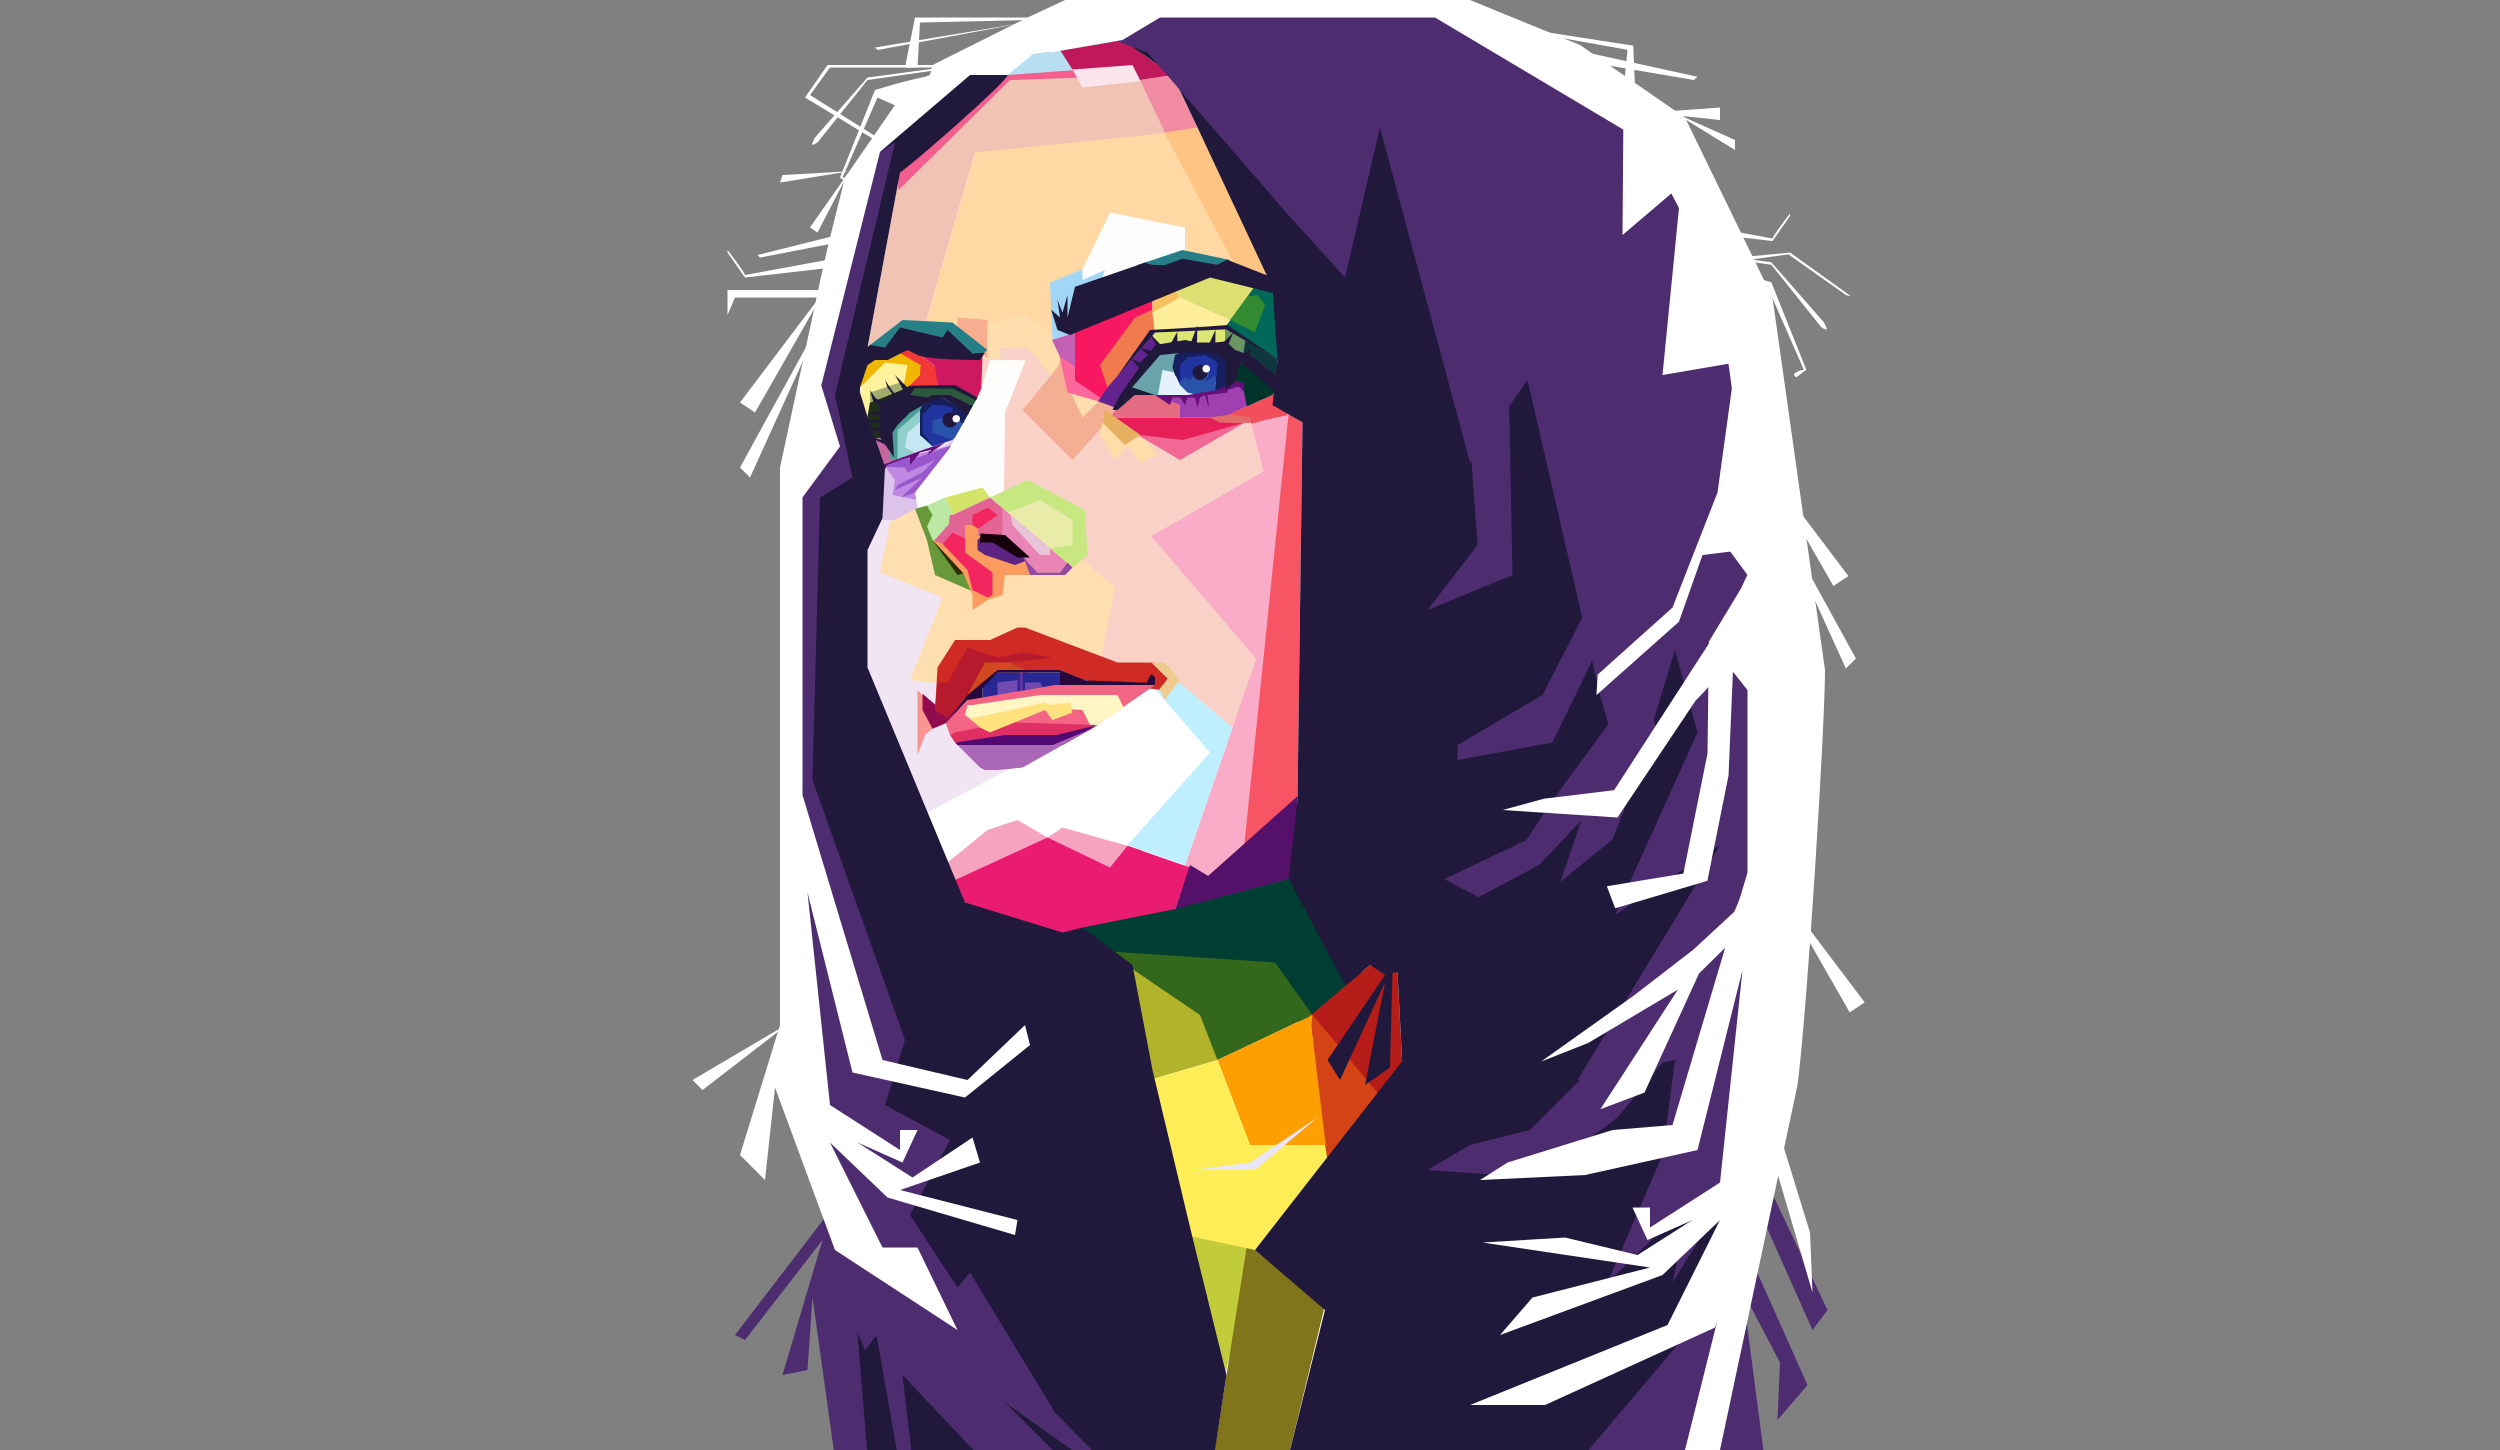 <svg xmlns="http://www.w3.org/2000/svg" viewBox="0 0 1000 580.01"><rect x="0" y="0" width="1000" height="580.01" fill="#808080" stroke="none"/><defs><style>.cls-1{fill:none;}.cls-2{fill:#fff;}.cls-3{fill:#ffd8a4;}.cls-4{fill:#f1c3b4;}.cls-5{fill:#f25e8e;}.cls-6{fill:#fbe4ec;}.cls-7{fill:#fdfdfd;}.cls-8{fill:#ffc383;}.cls-9{fill:#f18ba1;}.cls-10{fill:#bf195b;}.cls-11{fill:#b6dff1;}.cls-12{fill:#f1e5f3;}.cls-13{fill:#dcc3ea;}.cls-14{fill:#bf88e2;}.cls-15{fill:#9957ce;}.cls-16{fill:#ffdfaf;}.cls-17{fill:#fdfdfb;}.cls-18{fill:#f9d1c7;}.cls-19{fill:#fedead;}.cls-20{fill:#f7ad90;}.cls-21{fill:#a1d6f6;}.cls-22{fill:#f4ae94;}.cls-23{fill:#c360b3;}.cls-24{fill:#c7e880;}.cls-25{fill:#e9eba9;}.cls-26{fill:#d4e46a;}.cls-27{fill:#bbe8a3;}.cls-28{fill:#e26495;}.cls-29{fill:#67993a;}.cls-30{fill:#2d2e06;}.cls-31{fill:#f3265f;}.cls-32{fill:#fb9b5f;}.cls-33{fill:#e885b4;}.cls-34{fill:#e8c4d8;}.cls-35{fill:#5d2483;}.cls-36{fill:#16000b;}.cls-37{fill:#934a9e;}.cls-38{fill:#fedda8;}.cls-39{fill:#faabc8;}.cls-40{fill:#f6a3bf;}.cls-41{fill:#ea1c71;}.cls-42{fill:#f75564;}.cls-43{fill:#bfefff;}.cls-44{fill:#551069;}.cls-45{fill:#f99691;}.cls-46{fill:#930a4e;}.cls-47{fill:#cf2a24;}.cls-48{fill:#b71a2d;}.cls-49{fill:#d1491f;}.cls-50{fill:#292794;}.cls-51{fill:#26083a;}.cls-52{fill:#67349d;}.cls-53{fill:#734ab2;}.cls-54{fill:#f46485;}.cls-55{fill:#efcb8f;}.cls-56{fill:#fff6c4;}.cls-57{fill:#ffe17e;}.cls-58{fill:#e02f63;}.cls-59{fill:#510873;}.cls-60{fill:#aa67b6;}.cls-61{fill:#fe679c;}.cls-62{fill:#f81861;}.cls-63{fill:#f17b4d;}.cls-64{fill:#f8c061;}.cls-65{fill:#ffef9d;}.cls-66{fill:#dddf71;}.cls-67{fill:#006859;}.cls-68{fill:#348a31;}.cls-69{fill:#267f87;}.cls-70{fill:#20193b;}.cls-71{fill:#f16894;}.cls-72{fill:#e61f58;}.cls-73{fill:#e36b6a;}.cls-74{fill:#f34e5c;}.cls-75{fill:#62238e;}.cls-76{fill:#dde673;}.cls-77{fill:#6a9462;}.cls-78{fill:#0f383e;}.cls-79{fill:#e56b82;}.cls-80{fill:#a03fb0;}.cls-81{fill:#00332a;}.cls-82{fill:#e5f1ff;}.cls-83{fill:#69a4aa;}.cls-84{fill:#2952aa;}.cls-85{fill:#2234a0;}.cls-86{fill:#16205e;}.cls-87{fill:#650f7a;}.cls-88{fill:#fff29c;}.cls-89{fill:#f1b600;}.cls-90{fill:#f23839;}.cls-91{fill:#ce1960;}.cls-92{fill:#1f2e19;}.cls-93{fill:#a3ab6f;}.cls-94{fill:#2c593c;}.cls-95{fill:#c6689d;}.cls-96{fill:#c5e7f3;}.cls-97{fill:#91cfcc;}.cls-98{fill:#4c9d96;}.cls-99{fill:#e8b162;}.cls-100{fill:#003e33;}.cls-101{fill:#b1b32b;}.cls-102{fill:#33671c;}.cls-103{fill:#b61d18;}.cls-104{fill:#d44316;}.cls-105{fill:#fd9f01;}.cls-106{fill:#feed57;}.cls-107{fill:#c2cb3a;}.cls-108{fill:#80751b;}.cls-109{fill:#eae6f7;}.cls-110{fill:#4d2c70;}</style></defs><g id="Layer_5" data-name="Layer 5"><rect class="cls-1" y="0.01" width="1000" height="580"/><path class="cls-2" d="M359,64l38-31,62-11,78,90q5.5,121,11,242l82,127,54,100H444l19-84,9-37-39-88-55,2-35-99-7-61V151Z" transform="translate(0 -0.99)"/><polygon class="cls-2" points="316 409.01 281 436.01 277 432.01 316 409.01"/><polygon class="cls-2" points="367 513.01 393 520.01 393 524.01 367 513.01"/><polygon class="cls-2" points="330 116.01 296 161.01 302 165.01 330 116.01"/><polygon class="cls-2" points="330 125.01 296 187.01 300 191.01 330 125.01"/><polygon class="cls-2" points="332 116.01 291 116.01 291 126.01 294 119.01 332 119.01 332 116.01"/><polyline class="cls-2" points="339.72 68.51 324 91.01 327 93.01 339.72 68.51 313 70.01 312 73.01 339.72 68.51"/><path class="cls-2" d="M291,101c7,9,7,10,7,10l38-7-3,4-35,4-7-10Z" transform="translate(0 -0.99)"/><polyline class="cls-2" points="303 102.01 335 94.01 335 97.01 304 103.01 303 102.01"/></g><g id="Layer_7" data-name="Layer 7"><polygon class="cls-3" points="468 51.01 390 61.01 370 130.01 390 136.01 419 136.01 466 109.01 500 107.01 468 51.01"/><polygon class="cls-4" points="453 26.01 401 30.01 360 69.01 347 139.01 370 130.01 390 61.01 468 53.01 453 26.01"/><polygon class="cls-5" points="404 29.01 430.19 28.07 433 31.01 404 32.01 359.38 76.07 359 63.01 404 29.01"/><path class="cls-6" d="M456,25c1.33,2.67,2.67,5.33,4,8l-27,3-5-9Z" transform="translate(0 -0.99)"/><polygon class="cls-7" points="474 103.01 474 91.01 444 85.01 428 118.01 474 103.01"/><polygon class="cls-8" points="479 51.01 465.6 52.92 494 106.01 508 112.01 479 51.01"/><path class="cls-9" d="M479,52l-13,2L456,33l13-2Z" transform="translate(0 -0.99)"/><polygon class="cls-10" points="469 30.01 456 32.01 453 26.01 425.25 28.07 420 21.01 449 16.01 469 30.01"/><path class="cls-11" d="M403,31l8-8,13-2q2.58,4,5.15,8.06Z" transform="translate(0 -0.99)"/><path class="cls-12" d="M354,185l35-10c-8.59,7.85-18.87,20-19,35-.11,12.53,6.91,18.39,10,32,2.41,10.61,2.59,26.64-9,49h14l31,11-69,37-15-99,10-35q4.71-23.08,9-23Q352.53,182,354,185Z" transform="translate(0 -0.99)"/><polygon class="cls-13" points="379 178.01 353 187.01 353 208.01 359 208.01 369 203.01 383 174.01 379 178.01"/><polygon class="cls-14" points="355 188.01 358 192.01 357 198.01 367 200.01 381 178.03 355.29 184.68 354 185.01 355 188.01"/><polygon class="cls-15" points="359 194.01 369 189.01 374 184.01 363 189.01 362 187.01 354 186.66 359.38 184.01 367 183.01 381 178.01 366 197.01 360.4 198.97 369 191.01 358 196.01 359 194.01"/><path class="cls-16" d="M385,213l-18-9-11,6-4,20,25,10-13,33,17,2,61-12,8-26-19-14Z" transform="translate(0 -0.99)"/><path class="cls-17" d="M393,143l-1,15-12.36,22.55L366,198l1,6h6l8-3,22-3-1-34,11-24Z" transform="translate(0 -0.99)"/><path class="cls-18" d="M423,152l-11-13-12,1v4l-7-1q-.5,7.5-1,15l4-13,14.28.06L402,166l-.4,32.17L446,236q-2.81,14.15-5.6,28.3L493,292l12-28q2-48.49,4-97Z" transform="translate(0 -0.99)"/><path class="cls-19" d="M392.91,144.3l7.15.51L400,140h11l11,13,6-13-18-13-21,5Z" transform="translate(0 -0.99)"/><path class="cls-20" d="M383,128l12,1v15.45L383,132Z" transform="translate(0 -0.99)"/><path class="cls-21" d="M433,133l-12,4q-.5-11.5-1-23l13-5.31V113l9-4Z" transform="translate(0 -0.99)"/><polygon class="cls-22" points="423 147.01 409 164.01 429 184.01 447 164.01 425 142.01 423 147.01"/><polygon class="cls-19" points="427 154.01 433 167.01 440 160.01 427 154.01"/><path class="cls-23" d="M420.83,137,426,148c.56,1.09,1.64,2.92,2.7,2.79,1.54-.19,2.11-4.42,2.3-5.79a25.43,25.43,0,0,0-1-11Z" transform="translate(0 -0.99)"/><polygon class="cls-24" points="396 199.01 411 192.01 434 204.01 435 222.01 429 227.01 396 199.01"/><polyline class="cls-25" points="408.5 203.01 403 204.95 420 219.37 429 218.01 429 208.01 416 200.01 408.5 203.01"/><path class="cls-26" d="M378,200l15-4,3,4-15,7Z" transform="translate(0 -0.99)"/><path class="cls-27" d="M369,204l9-4,4,9-7,9h-3Z" transform="translate(0 -0.99)"/><polygon class="cls-28" points="380 206.01 379.5 209.69 373 217.01 378 219.01 393 213.75 396 199.01 381 206.01 380 206.01"/><path class="cls-29" d="M370.75,203.22,366,204.55,370.75,217,374,231l16,7-4-9-13-12-2.17-5.43L373,207Z" transform="translate(0 -0.99)"/><polygon class="cls-30" points="383 230.01 373 216.01 386 229.09 383 230.01"/><path class="cls-31" d="M399,231l-12-11v-3.16L381,214l-5,5.77L386,231l3,7,4,3,6-2Z" transform="translate(0 -0.99)"/><polygon class="cls-32" points="373 216.01 385.36 229.29 389 238.01 389 244.01 395 240.01 401 238.01 402 230.01 412 230.01 409 222.01 406 226.01 391 219.01 392 215.01 392 210.01 386 210.01 386 221.01 397 229.01 397 238.01 395 239.01 389 236.01 387 228.01 377.04 217.58 373 216.01"/><polygon class="cls-28" points="391.25 210.01 391.25 214.36 401 214.01 401.81 203.94 396 199.01 391.25 210.01"/><polygon class="cls-31" points="389 206.01 395.19 203.01 399 206.01 391.25 211.48 389 210.01 389 206.01"/><polygon class="cls-33" points="426.95 225.27 405.05 206.69 401 203.25 401 214.01 415 229.01 424 229.01 426.95 225.27"/><polygon class="cls-34" points="405 210.01 404.25 206.01 420 219.37 420 222.01 416 222.01 405 210.01"/><polyline class="cls-35" points="410.29 223.97 402 216.01 392 215.01 391 216.01 391 220.01 394 222.01 406 226.01 409.89 224.5"/><polygon class="cls-36" points="392.15 213.39 402 214.01 412 223.01 407 223.01 397 217.01 392 217.01 392.15 213.39"/><polygon class="cls-37" points="427 225.01 424 229.01 415 229.01 409.38 222.97 412 230.01 426 230.01 429 227.01 427 225.01"/><path class="cls-38" d="M456,175l-15-5c-.33,1.67-.67,3.33-1,5l6,10,5-6,5,7,7-3Z" transform="translate(0 -0.99)"/><polygon class="cls-39" points="500.5 169.51 505.5 188.51 460.5 214.51 502.5 263.51 473.5 347.51 497.5 354.51 509.5 333.51 515.5 163.51 500.5 169.51"/><polygon class="cls-40" points="379 345.01 395 332.01 407 328.01 419 335.01 425 331.01 457 340.01 440 362.01 378 355.01 379 345.01"/><polygon class="cls-41" points="444 347.01 451 338.32 476 347.01 470 364.01 425 373.01 373 375.01 382 352.01 419 335.01 444 347.01"/><polygon class="cls-42" points="515.42 165.66 497 345.01 519 320.01 521 169.01 515.42 165.66"/><polygon class="cls-43" points="460.5 273.89 484 301.01 451 338.01 474 346.06 493 291.01 468 270.01 460.5 273.89"/><polygon class="cls-44" points="519.02 318.46 483.26 350.36 476 346.01 470 364.01 518 351.01 519.02 318.46"/><polygon class="cls-45" points="374 283.79 367 276.01 367 302.01 370 294.01 376 289.01 374 283.79"/><polygon class="cls-46" points="369 277.51 379 286.01 389 276.01 379 289.01 373 291.51 369 284.01 369 277.51"/><polygon class="cls-47" points="375 267.01 382 256.01 396 256.01 407 251.01 410 251.01 447 265.01 462 265.01 468 270.01 464.52 276.01 433 272.01 424 268.01 399 268.01 386 279.01 379 287.01 374 284.01 374.63 273.26 375 267.01"/><path class="cls-48" d="M387,260l12,4,10-2,12,2-17,2H394l-6.5,12.5L379,288l-5-3q.5-5.5,1-11h4Z" transform="translate(0 -0.99)"/><polygon class="cls-49" points="399 269.01 387 278.01 394 265.01 404 265.01 412 269.01 399 269.01"/><polygon class="cls-50" points="393 273.51 393 280.01 424 274.01 424 269.01 399 269.01 393 273.51"/><path class="cls-51" d="M379.28,289.64,387,279l12-10h25l10.06,4.13L456,274h2.82s1.18-4,2.18-3l1,1v3H424v-5H399l-6,6.23,0,4.77h-6Z" transform="translate(0 -0.99)"/><polygon class="cls-52" points="408 278.01 408 269.01 409.13 269.01 409 278.01 408 278.01"/><path class="cls-53" d="M399,274l8-1v5s-8,3-8,2v-6" transform="translate(0 -0.99)"/><polygon class="cls-53" points="410 273.01 410 276.01 417 275.01 416 273.01 410 273.01"/><path class="cls-54" d="M378.35,290.27,387,281l35-6h40l-26,18-56,2Z" transform="translate(0 -0.99)"/><polygon class="cls-55" points="462 265.01 466 265.01 472 272.01 465.8 280.01 463.76 275.61 467.13 271.51 460.5 265.01 462 265.01"/><path class="cls-56" d="M389,283l27-4h31l2.44,5-12.69,8.46L433,285l-16-1s-23,9-27,6l-4-3,1-4Z" transform="translate(0 -0.99)"/><polygon class="cls-57" points="388.03 287.53 418 281.01 420 282.01 428 281.01 429 285.01 421 288.01 418 284.01 394.79 293.48 388.03 287.53"/><path class="cls-58" d="M382,294l10-2,4,2,10-4,32.89,1L425,295l-43,3-2-3Z" transform="translate(0 -0.99)"/><polygon class="cls-59" points="383 298.01 425 298.01 439 290.01 422.53 294.01 402 294.01 382 297.01 383 298.01"/><polygon class="cls-60" points="385 300.01 392 307.01 394 308.01 399 308.01 409 307.01 436.75 291.51 421 298.01 383 298.01 385 300.01"/></g><g id="Layer_4" data-name="Layer 4"><polygon class="cls-61" points="435 150.01 423.88 142.5 427 157.01 441 161.01 435 150.01"/><polygon class="cls-62" points="443 161.01 430 152.23 430 132.01 461 120.01 461 127.01 443 161.01"/><polygon class="cls-63" points="443 155.01 440 146.01 454 127.01 463 123.01 462 133.01 443 155.01"/><path class="cls-64" d="M461,121v6l11-7-2-3Z" transform="translate(0 -0.99)"/><path class="cls-65" d="M462,135c-.33-3-.67-6-1-9l11-6,20,9-1,2Z" transform="translate(0 -0.99)"/><path class="cls-66" d="M470.39,117.58,472,120l20,9,10-13-18-5Z" transform="translate(0 -0.99)"/><path class="cls-67" d="M513,119v27l-23-14,13-18Z" transform="translate(0 -0.99)"/><polygon class="cls-68" points="502 133.01 492 128.01 499.12 118.57 503 118.01 506 122.01 502 133.01"/><path class="cls-69" d="M455,107l18-6,19,4a32,32,0,0,1-6,4c-12.72,6.54-26.25,2.63-31,1Z" transform="translate(0 -0.99)"/><path class="cls-70" d="M427,119v9l3-12.3L458.1,106a11.09,11.09,0,0,0,4.9,1h3l7-2.53,13.84,2.43,4.05-2L509,112l2.1,6.68L484,112l-56,23-5-2-2.53-8.11L424,128l-1-7,2,5Z" transform="translate(0 -0.99)"/><path class="cls-71" d="M455,175l17,10,26-15Z" transform="translate(0 -0.99)"/><polygon class="cls-72" points="446.05 167.01 456 174.01 473 176.01 498 169.01 484 167.01 446.05 167.01"/><path class="cls-73" d="M495,166l-11,2,4,2,9,.28,6-.28a4.92,4.92,0,0,0-1-4C500.47,164.36,497.41,164.17,495,166Z" transform="translate(0 -0.99)"/><polygon class="cls-74" points="511 155.01 509 158.01 491.43 165.66 500 167.01 500.5 169.51 506 168.01 515 166.01 511 155.01"/><path class="cls-75" d="M443,156l-3.75,5.5L446,164c11.95-7.56,19-17.35,17-25a11,11,0,0,0-2-4Z" transform="translate(0 -0.99)"/><path class="cls-76" d="M491,131c1,.55.21,4.14-1,8l-27,1-2-5a1.42,1.42,0,0,1,0-1c.37-.93,2-1.41,4-1,16.48-.27,23.3-1,25-1.86A1.16,1.16,0,0,1,491,131Z" transform="translate(0 -0.99)"/><polygon class="cls-77" points="499 136.49 490 131.01 490 141.01 496 145.01 499 136.49"/><path class="cls-78" d="M511,144v9c0,8-14-8.55-14-8.55l1.21-7.45,12.89,7.84" transform="translate(0 -0.99)"/><path class="cls-70" d="M447,151.33,460,133l17-1,14-1,22,15-22.55-13.28L462,134Z" transform="translate(0 -0.99)"/><path class="cls-79" d="M451,159h11.19l9.81,4,0,5H444Z" transform="translate(0 -0.99)"/><path class="cls-80" d="M494,153a6.87,6.87,0,0,1,6,1,6.79,6.79,0,0,1,1.5,8.26L491,167l-7,1H472v-5l-10-4,14-2Z" transform="translate(0 -0.99)"/><path class="cls-81" d="M494.5,145,511,156l-2,3-10.24,4.5c-.59-2.83-1.17-5.67-1.76-8.5l-3-2Z" transform="translate(0 -0.99)"/><path class="cls-82" d="M460.5,145.51,463,142l9-1-2,7,10,11H459.51L453,157.5V153Z" transform="translate(0 -0.99)"/><path class="cls-83" d="M465,149l-1.85,10h-3.64q-8.42-.7-8.51-2c0-.31.31-.64,1-1l8-10,3-4,9-1-2,9Z" transform="translate(0 -0.99)"/><path class="cls-84" d="M480,150h-7l-2.11,2.34L472,155l3,3,4,1h4l3-1,.56-6.67L483,149Z" transform="translate(0 -0.99)"/><polygon class="cls-85" points="479 148.01 481 150.01 484 149.01 482 153.01 486 150.01 487 154.01 489 146.01 484 141.01 475.32 141.01 472 145.01 470.89 151.34 471.69 153.26 474 151.01 476 152.01 479 148.01"/><path class="cls-86" d="M474,141l-4,2-1,5,1,3,2,3v-7l3-3,7-1,5,3-1,12,4-1,1-14-8-3Z" transform="translate(0 -0.99)"/><circle class="cls-70" cx="480" cy="149.01" r="3"/><circle class="cls-2" cx="482.5" cy="147.51" r="1.5"/><path class="cls-87" d="M462,159h13l12-2,7-4a4.61,4.61,0,0,0,4,1c-.33,1.33-.67,2.67-1,4a2.05,2.05,0,0,0-3-2l-3,1v1l-8,1s1,6.93,0,3.47L482,159l-2,1-1,4-1-4h-3l-1,3-2-3-3,0-1,3Z" transform="translate(0 -0.99)"/><path class="cls-88" d="M345.33,152l5.88-7L364,146v10l-14,5s2,19-2,9-4-11-4-11Z" transform="translate(0 -0.99)"/><path class="cls-89" d="M361,142l7,4,1,5-8,7,2-11-9-1-10,10q1-6,2-12Z" transform="translate(0 -0.99)"/><polygon class="cls-90" points="368 142.01 375 147.01 375 155.01 362.79 155.44 368 150.01 368.2 146.01 360.19 141.41 361 139.01 367 139.01 368 142.01"/><path class="cls-91" d="M370,142l23,1-.5,13.43-1.5,3.39a28.39,28.39,0,0,1-3-.82c-3.87-1.27-5.14-2.53-8-3a12.69,12.69,0,0,0-4,0l-1-1-1-7.71L368,143Z" transform="translate(0 -0.99)"/><polygon class="cls-92" points="348 161.01 347 166.5 349 176.01 356 174.01 358 163.01 361.84 155.44 348 161.01"/><polygon class="cls-93" points="348 157.01 360 153.01 361.84 155.44 348 161.01 348 157.01"/><polygon class="cls-94" points="362 158.01 366 155.01 381 155.01 391 159.01 388.44 163.51 381 159.01 373 159.01 366 161.01 362 158.01"/><path class="cls-95" d="M350,176.72,353,190c.67-1.33,1.33-2.67,2-4l4-1-7-9Z" transform="translate(0 -0.99)"/><path class="cls-96" d="M378,178l-12,4-6-2,2-8,10-7Z" transform="translate(0 -0.99)"/><path class="cls-97" d="M369,169l-6,5-1,6,4,2-7,3-1-12.5,13-9.5C370.33,165,369.67,167,369,169Z" transform="translate(0 -0.99)"/><polygon class="cls-98" points="356 170.01 356 183.44 359 184.01 359 172.01 374 159.01 357.68 165.01 356 170.01"/><polyline class="cls-84" points="371 168.01 375 164.01 383 165.01 385.7 168.51 382 175.01 381 176.01 374 176.01 370 173.01 371 168.01"/><path class="cls-85" d="M371,163l4-2,8.21,3L382,167l-9,2v5l8,3-8,2.57L368,175c.33-3.33.67-6.67,1-10Z" transform="translate(0 -0.99)"/><path class="cls-86" d="M368,165l2-4.14,7-.86,10.62,6-2.35,4.28L381,168v-4l-5-1h-3l-4,4v7l4,5-5-4Z" transform="translate(0 -0.99)"/><circle class="cls-70" cx="380" cy="168.01" r="3"/><circle class="cls-2" cx="382.5" cy="167.51" r="1.5"/><path class="cls-87" d="M358.35,184.88,353,187c-.33,1.67-.67,3.33-1,5l3-5,5-2,4-1v3l4-5,4-1-1,2,7-5-9,3Z" transform="translate(0 -0.99)"/><polyline class="cls-70" points="363 155.01 358 150.01 361.57 156.51 363 155.01"/><path class="cls-70" d="M359,159s-1,0-3-3l-2-3,1,3,3,4Z" transform="translate(0 -0.99)"/><polygon class="cls-70" points="354 162.01 350 159.01 348 156.01 349.24 160.51 354 164.01 354 162.01"/><polygon class="cls-70" points="354 168.01 347 168.01 345 167.01 348 169.01 354 169.01 354 168.01"/><polygon class="cls-70" points="354 171.01 347 171.01 353 173.01 354 171.01"/><polyline class="cls-70" points="353 176.01 348 175.01 354.48 178.01 353 176.01"/><polygon class="cls-70" points="354 164.01 349 165.01 347.55 163.51 349 166.01 353 166.01 354 164.01"/><path class="cls-99" d="M442,165l14,10-6,4-9-9Z" transform="translate(0 -0.99)"/><path class="cls-69" d="M348,139l13-10,20,1,14,11-3,2-5-1a52.55,52.55,0,0,0-23-3,51.2,51.2,0,0,0-13,3Z" transform="translate(0 -0.99)"/><path class="cls-70" d="M344,142l4-3,6,1,6-8,17,4,2-3,10,9.4,5-.4-2,3s-21,0-25-2l-4-2-8,4h-5l-3,2-3,9Z" transform="translate(0 -0.99)"/></g><g id="Layer_2" data-name="Layer 2"><polygon class="cls-70" points="352 161.01 363.92 154.27 382 154.01 391 159.01 390.31 160.09 381.15 155.44 366 155.33 364 158.01 371 159.01 373 158.01 380 158.01 389 162.51 387 166.13 382 162.01 377 159.01 371 161.01 364 165.01 359 170.01 357 173.01 357.63 182.97 352 175.01 352 161.01"/><path class="cls-70" d="M448,159l14-20,6-1,6-1,5,1h7l4.45-.47L494,141l6,2,10,8v6.5L496,146l-2,8-4,3V145l-5-3H474l-10,1-11.21,13,2.21,2-8,7h-2Z" transform="translate(0 -0.99)"/><polygon class="cls-70" points="453 155.01 462 158.01 451 158.01 453 155.01"/><polygon class="cls-70" points="464.4 138.01 459.51 133.01 463 139.01 463 141.01 456 139.01 459.22 142.01 456 145.01 452.29 143.46 456.5 148.01 465.6 140.51 464.4 138.01"/><polygon class="cls-70" points="468 138.01 470.89 132.78 471 138.01 476 138.01 479 130.01 478.72 138.43 483 139.01 486.19 131.92 486.11 140.18 493.29 133.01 490 141.01 497 143.01 500 139.01 500 146.01 490 142.5 477 139.68 466 140.01 468 138.01"/></g><g id="Layer_6" data-name="Layer 6"><polygon class="cls-100" points="433 371.01 470.5 363.51 519.5 350.51 545.5 389.51 524.5 410.51 447.5 385.51 433 371.01"/><polygon class="cls-101" points="460 431.93 487 424.01 487 402.01 447.5 385.51 460 431.93"/><polygon class="cls-102" points="480 406.01 487 424.01 525 406.01 510 385.01 442.5 380.51 480 406.01"/><polygon class="cls-103" points="548 386.01 523.63 406.66 550 442.01 561 427.01 559 389.01 548 386.01"/><path class="cls-104" d="M530,466l22.38-26.24L525,407h-1Z" transform="translate(0 -0.99)"/><polygon class="cls-105" points="487 424.01 525 406.01 524.5 410.51 530.28 458.03 500 458.01 487 424.01"/><path class="cls-106" d="M460,433q8,32.5,16,65l26,3,29-36c-.33-2-.67-4-1-6H500l-13-34Z" transform="translate(0 -0.99)"/><path class="cls-107" d="M474,495l28,6-13,54Z" transform="translate(0 -0.99)"/><polygon class="cls-108" points="485.85 580.01 498.6 499.28 502 500.01 530 522.01 516 580.01 485.85 580.01"/><polygon class="cls-109" points="477 468.01 500 465.01 527 447.01 502 468.01 477 468.01"/></g><g id="Layer_9" data-name="Layer 9"><path class="cls-70" d="M403,31c.8,1.76-37.53,35.38-43,39l-13,70-3,7v11l2.7,8.72,7.3,20.93-1,20.58L347,221v47l39,94,39,12,8-2,20,15q4,21,8,42l16,67,13.58,55L486,581H338q4-47,8-94L321,319V189L349,63l35-34Q401,26.6,403,31Z" transform="translate(0 -0.99)"/><polygon class="cls-110" points="358 57.01 334 158.01 341 191.01 328 199.01 325 312.01 362 416.01 354 442.01 380 456.01 364 486.01 383 515.01 388 509.01 422 565.01 436.75 580.01 428.83 580.01 402 561.01 421 580.01 389.34 580.01 361 550.01 364.49 580.01 358.7 580.01 350.59 534.18 346 540.01 343 533.01 346.79 580.01 333.51 580.01 325 519.01 323 548.01 313 550.01 329 496.01 298 536.01 294 534.01 330 487.01 321 388.01 317 328.01 318 185.01 336 116.01 350 62.01 358 57.01"/><polyline class="cls-2" points="424 20.01 411 7.01 373 26.01 372 30.01 352 37.01 358 42.01 338 71.01 332 95.01 329 108.01 312 187.01 312 410.01 296 462.01 306 472.01 310 435.01 334 500.01 383 532.01 367 499.01 353 499.01 332 457.01 355 479.01 406 494.01 407 488.01 360 476.01 392 465.01 389 455.01 365 471.01 343 457.01 361 465.01 367 452.01 360 452.01 360 460.01 332 442.01 323 357.01 341 429.01 386 439.01 412 418.01 410 410.01 387 432.01 353 424.01 321 318.01 321 198.97 336 178.58 328.51 154.19 352 60.76 388 30.01 403 30.01 413 21.74 424 20.01"/><path class="cls-2" d="M376,32q-1.08-2.55-26,5L336,72l4,3s2-1,0-2a7.74,7.74,0,0,0-3-1l14-32,9,4Q376.94,34.21,376,32Z" transform="translate(0 -0.99)"/><polygon class="cls-2" points="350 56.01 322 39.01 331 26.01 378 26.01 377 27.01 332 27.01 324 38.01 351 55.01 350 56.01"/><path class="cls-2" d="M375,29l-28,4L327,58s-3,2-2,0l1-2,21-24,29.57-4Z" transform="translate(0 -0.99)"/><polygon class="cls-2" points="411 7.01 366 7.01 362 27.01 367 27.01 368 9.01 411 8.01 411 7.01"/><polyline class="cls-2" points="350 19.01 410 9.01 351 20.01 350 19.01"/><path class="cls-70" d="M415,12,446,2,573,1A386.19,386.19,0,0,1,679,73q11,58,22,116l15,119q-5,48.5-10,97l-6,89-12,87H523.63c32.08-94.49,38.29-134.43,37.37-153-.1-2-1.5-28.49-2-38h-2q-.5,19-1,38l-10,7,8-41-18,39-5-8,23-34-6-4-9.81,8.31L515.5,352.56q1.75-15.78,3.5-31.56,1-75.49,2-151l-12-7q1-9,2-18-1-14.5-2-29L479,52,469,31,449,17l-25,4Z" transform="translate(0 -0.99)"/><polygon class="cls-70" points="569 414.01 502 500.01 530 524.01 516 580.01 538.19 580.01 576 497.01 569 414.01"/><path class="cls-110" d="M459,22l56.5,65.19L538,112l14-60,36,134,23-33,29,126,12,41,18-59,9,33-33,73,42-28-57,94,39-8-5,38-22,51,33-32-7,32,20-32-13,51-40.53,48h52.08C693.69,545,699,506.24,703,465s6.14-80.42,7-117A474.18,474.18,0,0,0,670,64a180.07,180.07,0,0,0-60-46C574.75,1.46,543.28,1.21,516,1a310.32,310.32,0,0,0-84,11Z" transform="translate(0 -0.99)"/><path class="cls-110" d="M639,208q2.44,41,4.9,81.89l-22,30L645,336.72l17.53-44.29Z" transform="translate(0 -0.99)"/><polygon class="cls-110" points="587 162.01 591 218.01 571 244.01 605 230.01 603.68 162.51 587 162.01"/><polygon class="cls-110" points="638 237.01 617 278.01 583 298.01 583 304.01 621 297.01 640.86 256.01 638 237.01"/><polygon class="cls-110" points="641 423.01 611.93 452.02 588 458.01 571 468.01 615 471.01 647 447.01 674 414.01 641 423.01"/><path class="cls-110" d="M636.13,318.54l-12,35.21,20.86-17Z" transform="translate(0 -0.99)"/><polygon class="cls-110" points="621.88 318.88 610.51 336.08 577.66 351.64 591.45 358.84 615.71 345.97 635.37 325.13 621.88 318.88"/><polygon class="cls-110" points="703 465.01 731 524.01 725 532.01 701.6 479.52 702 507.01 723 554.01 711 568.01 712 545.01 697.07 516.51 705.36 580.01 678.95 580.01 694 509.34 693 468.01 703 465.01"/><path class="cls-2" d="M411,8l15-7H588l44,18,42,29,35,72,21,149c0,23.27-7.17,137-11,166q-15.5,73-31,146H674l29-116q-1-30.5-2-61,5.5-73.5,11-147l-11-26-6-58q-4-29.5-8-59L658,58,574,8H464l-15,9-29,5Z" transform="translate(0 -0.99)"/><path class="cls-2" d="M708,219V442l16,52q.5,12,1,24l-15-51-24,65-68,31H588l79-32,21-42-23,22-65,24,13-15,47-12-67-10,33-2,29,7,22-14-18,8-6-13h7v8l28-18,9-85-18,72-45,10-42,2,11-7,42-13,24-2,30-101V231l-15-20.39Z" transform="translate(0 -0.99)"/><path class="cls-2" d="M695,140q-4,29-8,58l-18,46-29.92,26.83-.51,8.21,33-29.35L681,223l16-2q1.5,6,3,12l-54.35,84.05-28.11,3.43L601,325l46,3,31.2-46.72L711,246.9l.09-38.32Q703.05,174.29,695,140Z" transform="translate(0 -0.99)"/><path class="cls-2" d="M696.22,236.71q-6.33,10.46-12.67,20.92L683,302.4l-9.65,48-30.6,5.08,3.33,8.83,36.88-11,8.46-42.16,1.75-41.46,12.08,15.17.08,53.56-11.6,27.25-16.28,15.09-24.14,18.62-36.89,26.25,18.83-7.44,35.91-21.35-31,47.83,17.65-6.66,21.81-47.64L714,356.55,718.71,333l9.84-49q-2.55-12.75-5.08-25.5l-9.57-59Q705.07,218.09,696.22,236.71Z" transform="translate(0 -0.99)"/><path class="cls-2" d="M649.4,43.44,649,95l23.5-20L665,151l35-6q-4-16.5-7.94-33L674,59Z" transform="translate(0 -0.99)"/><polygon class="cls-2" points="660.05 45.01 688 43.01 688 48.01 674.18 46.53 660.05 45.01"/><polygon class="cls-2" points="694 56.01 670.11 45.29 694 60.01 694 56.01"/><path class="cls-2" d="M682.53,108.9q1.08-2.55,26,5l14,35-4,3s-2-1,0-2a7.74,7.74,0,0,1,3-1l-14-32-9,4Q681.58,111.12,682.53,108.9Z" transform="translate(0 -0.99)"/><path class="cls-2" d="M680.53,102.9l28,4,20,25s3,2,2,0l-1-2-21-24-29.58-4Z" transform="translate(0 -0.99)"/><path class="cls-2" d="M738.46,119.06l-23.09-16.33-31.71,4.42s-3.56-.61-1.46-1.38l2.1-.76,31.75-3,24.24,17.42Z" transform="translate(0 -0.99)"/><polygon class="cls-2" points="705.36 185.41 739.36 230.41 733.36 234.41 705.36 185.41"/><polygon class="cls-2" points="708.36 201.41 742.36 263.41 738.36 267.41 708.36 201.41"/><path class="cls-2" d="M716,86.4c-7,9-7,10-7,10l-38-7,3,4,35,4,7-10Z" transform="translate(0 -0.99)"/><polyline class="cls-2" points="679 30.72 632 20.41 632 24.28 677.53 32.01 679 30.72"/><polygon class="cls-2" points="608.81 11.39 653.29 18.26 654.19 38.63 649.25 37.87 651 19.93 608.66 12.37 608.81 11.39"/><polygon class="cls-2" points="711.87 355.94 745.87 400.94 739.87 404.94 711.87 355.94"/></g></svg>